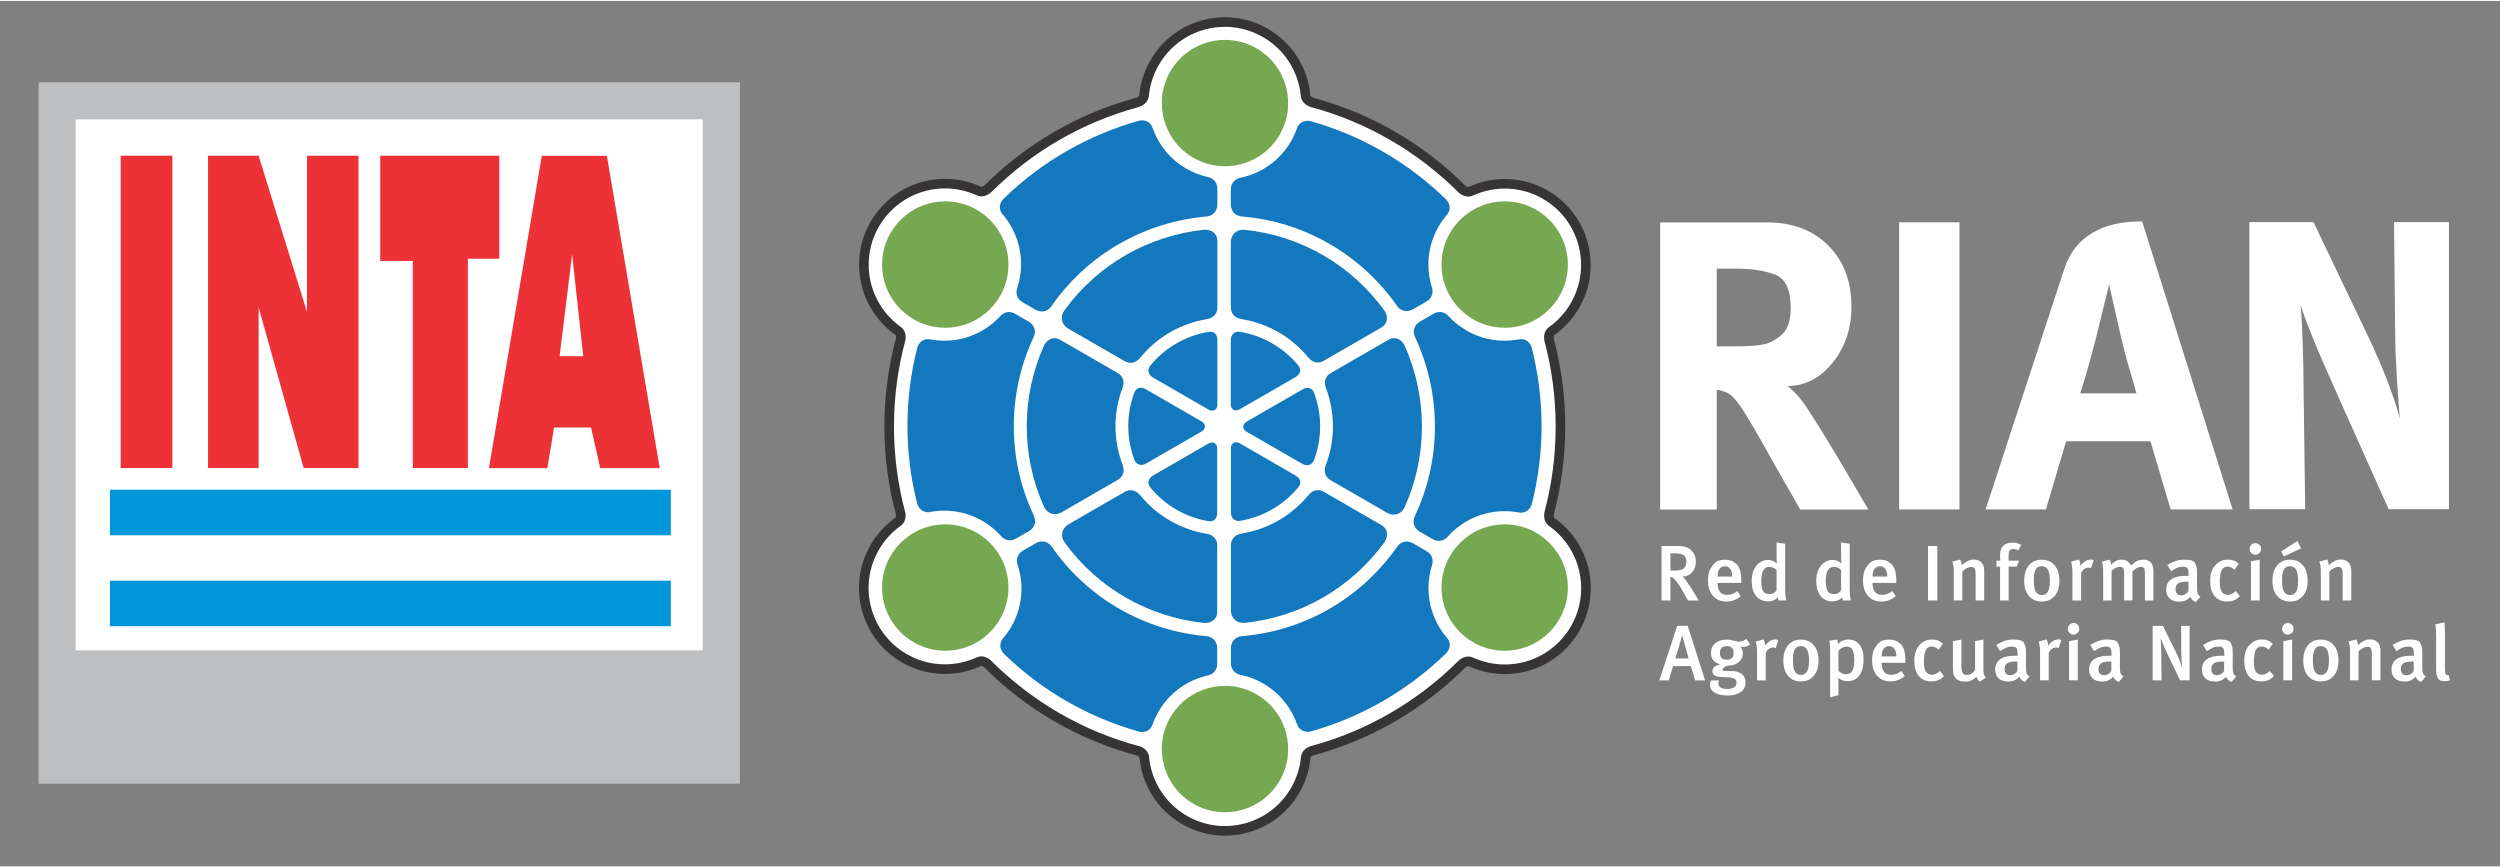 <?xml version="1.0" encoding="UTF-8"?>
<!DOCTYPE svg PUBLIC "-//W3C//DTD SVG 1.1//EN" "http://www.w3.org/Graphics/SVG/1.1/DTD/svg11.dtd">
<!-- Creator: CorelDRAW -->
<svg xmlns="http://www.w3.org/2000/svg" xml:space="preserve" width="614px" height="213px" style="shape-rendering:geometricPrecision; text-rendering:geometricPrecision; image-rendering:optimizeQuality; fill-rule:evenodd; clip-rule:evenodd"
viewBox="0 0 614 212.538"
 xmlns:xlink="http://www.w3.org/1999/xlink">
 <rect x="0" y="0" width="614" height="212.538" fill="#808080" stroke="none"/>
 <defs>
  <style type="text/css">
   <![CDATA[
    .str0 {stroke:#373435;stroke-width:4.715}
    .fil4 {fill:none}
    .fil2 {fill:#0098DA}
    .fil1 {fill:#BDBFC1}
    .fil3 {fill:#ED3237}
    .fil5 {fill:#FEFEFE}
    .fil0 {fill:white}
    .fil6 {fill:#1378BD}
    .fil7 {fill:#76A852}
    .fil8 {fill:#FEFEFE;fill-rule:nonzero}
   ]]>
  </style>
 </defs>
 <g id="Capa_x0020_1">
  <g id="_467776896">
   <g>
    <rect id="_462202000" class="fil0" x="13.824" y="25.811" width="161.539" height="137.639"/>
    <path id="_467775648" class="fil1" d="M9.48 19.992l172.248 0 0 172.248 -172.248 0 0 -172.248zm9.088 9.088l154.016 0 0 130.418 -154.016 0 0 -130.418z"/>
    <rect id="_467775288" class="fil2" x="27.001" y="120.046" width="137.753" height="11.188"/>
    <rect id="_467777088" class="fil2" x="27.001" y="142.385" width="137.753" height="11.188"/>
    <rect id="_467776728" class="fil3" x="29.629" y="38.013" width="12.701" height="76.706"/>
    <polygon id="_467777448" class="fil3" points="51.092,114.727 63.521,114.727 63.521,75.252 74.58,114.727 88.049,114.727 88.049,38.021 75.402,38.021 75.402,76.402 63.521,38.021 51.092,38.021 "/>
    <polygon id="_467777112" class="fil3" points="93.392,63.855 101.386,63.855 101.386,114.719 114.909,114.719 114.909,63.308 122.629,63.308 122.629,38.013 93.392,38.013 "/>
    <path id="_467778888" class="fil3" d="M137.443 87.258l5.803 0 -2.737 -25.022 -3.066 25.022zm-17.356 27.486l12.977 -76.707 15.988 0 12.976 76.707 -14.618 0 -2.246 -9.966 -9.088 0 -1.642 9.966 -14.345 0z"/>
   </g>
   <g>
    <g>
     <path id="_467779968" class="fil4 str0" d="M222.372 125.768c0.197,1.446 -0.259,2.52 -1.314,3.252 -2.068,1.498 -3.86,3.445 -5.218,5.799 -5.174,8.961 -2.103,20.424 6.858,25.597 5.361,3.095 11.616,3.239 16.886,0.938 1.298,-0.673 2.476,-0.397 3.585,0.436 10.059,10.13 22.77,17.619 37.002,21.349 1.217,0.547 2.004,1.42 2.068,2.841 0.641,5.715 3.894,11.06 9.255,14.155 8.961,5.174 20.424,2.102 25.597,-6.858 1.359,-2.353 2.149,-4.88 2.413,-7.419 0.107,-1.306 0.835,-2.249 2.241,-2.797 13.957,-3.712 26.44,-11.044 36.378,-20.933l0.006 -0.004c1.278,-1.171 2.548,-1.389 3.835,-0.782 2.331,1.041 4.914,1.62 7.631,1.62 10.347,0 18.739,-8.392 18.738,-18.739 0,-6.19 -3.003,-11.68 -7.631,-15.093 -1.305,-0.835 -1.628,-2.084 -1.387,-3.569l0.001 -0.007c1.791,-6.704 2.752,-13.75 2.752,-21.019 0,-7.285 -0.965,-14.345 -2.764,-21.064 -0.277,-1.56 0.169,-2.706 1.279,-3.476 2.068,-1.497 3.86,-3.445 5.218,-5.798 5.174,-8.961 2.103,-20.424 -6.858,-25.598 -5.361,-3.095 -11.618,-3.239 -16.886,-0.936 -1.376,0.713 -2.618,0.36 -3.784,-0.593l-0.009 0.007c-9.935,-9.934 -22.435,-17.302 -36.415,-21.04l-0.005 -0.001c-1.409,-0.534 -2.327,-1.458 -2.398,-3.006 -0.641,-5.714 -3.894,-11.06 -9.255,-14.155 -8.96,-5.174 -20.423,-2.102 -25.597,6.859 -1.358,2.352 -2.149,4.879 -2.412,7.418 -0.118,1.418 -0.966,2.409 -2.619,2.929l-0.019 0.012c-13.816,3.73 -26.113,10.972 -35.973,20.766l-0.005 0.004c-1.278,1.171 -2.559,1.412 -3.846,0.804 -2.331,-1.04 -4.914,-1.62 -7.631,-1.619 -10.346,0 -18.738,8.391 -18.738,18.738 0,6.19 3.003,11.68 7.631,15.093 1.234,0.789 1.582,1.949 1.413,3.33 -1.846,6.797 -2.834,13.946 -2.834,21.327 0,7.346 0.982,14.463 2.811,21.233z"/>
     <path id="_4677799681" class="fil5" d="M222.372 125.768c0.197,1.446 -0.259,2.52 -1.314,3.252 -2.068,1.498 -3.86,3.445 -5.218,5.799 -5.174,8.961 -2.103,20.424 6.858,25.597 5.361,3.095 11.616,3.239 16.886,0.938 1.298,-0.673 2.476,-0.397 3.585,0.436 10.059,10.13 22.77,17.619 37.002,21.349 1.217,0.547 2.004,1.42 2.068,2.841 0.641,5.715 3.894,11.06 9.255,14.155 8.961,5.174 20.424,2.102 25.597,-6.858 1.359,-2.353 2.149,-4.88 2.413,-7.419 0.107,-1.306 0.835,-2.249 2.241,-2.797 13.957,-3.712 26.44,-11.044 36.378,-20.933l0.006 -0.004c1.278,-1.171 2.548,-1.389 3.835,-0.782 2.331,1.041 4.914,1.62 7.631,1.62 10.347,0 18.739,-8.392 18.738,-18.739 0,-6.19 -3.003,-11.68 -7.631,-15.093 -1.305,-0.835 -1.628,-2.084 -1.387,-3.569l0.001 -0.007c1.791,-6.704 2.752,-13.75 2.752,-21.019 0,-7.285 -0.965,-14.345 -2.764,-21.064 -0.277,-1.56 0.169,-2.706 1.279,-3.476 2.068,-1.497 3.86,-3.445 5.218,-5.798 5.174,-8.961 2.103,-20.424 -6.858,-25.598 -5.361,-3.095 -11.618,-3.239 -16.886,-0.936 -1.376,0.713 -2.618,0.36 -3.784,-0.593l-0.009 0.007c-9.935,-9.934 -22.435,-17.302 -36.415,-21.04l-0.005 -0.001c-1.409,-0.534 -2.327,-1.458 -2.398,-3.006 -0.641,-5.714 -3.894,-11.06 -9.255,-14.155 -8.96,-5.174 -20.423,-2.102 -25.597,6.859 -1.358,2.352 -2.149,4.879 -2.412,7.418 -0.118,1.418 -0.966,2.409 -2.619,2.929l-0.019 0.012c-13.816,3.73 -26.113,10.972 -35.973,20.766l-0.005 0.004c-1.278,1.171 -2.559,1.412 -3.846,0.804 -2.331,-1.04 -4.914,-1.62 -7.631,-1.619 -10.346,0 -18.738,8.391 -18.738,18.738 0,6.19 3.003,11.68 7.631,15.093 1.234,0.789 1.582,1.949 1.413,3.33 -1.846,6.797 -2.834,13.946 -2.834,21.327 0,7.346 0.982,14.463 2.811,21.233z"/>
    </g>
    <g>
     <g>
      <path id="_467780064" class="fil6" d="M225.255 123.426c-3.239,-12.726 -3.123,-25.88 0.024,-38.257 0.381,-1.24 1.412,-2.397 3.231,-2.03 4.224,0.786 8.739,0.129 12.75,-2.188 1.699,-0.981 3.186,-2.188 4.443,-3.561 0.595,-0.659 1.945,-1.515 3.621,-0.547l3.388 1.955c1.644,1.028 1.671,2.664 1.161,3.724 -6.336,13.549 -6.706,29.646 0.06,43.935 0.79,1.831 -0.205,3.077 -1.072,3.672l-3.292 1.901c-1.422,0.832 -2.791,0.416 -3.692,-0.574 -3.422,-3.845 -8.407,-6.268 -13.958,-6.268 -1.18,0 -2.333,0.11 -3.453,0.32 -0.953,0.234 -2.684,-0.15 -3.211,-2.084z"/>
      <path id="_467781912" class="fil6" d="M256.423 124.258c-5.819,-12.921 -5.506,-27.323 -0.026,-39.604 0.685,-1.436 2.262,-2.421 4.005,-1.415l14.147 8.167c1.32,0.762 1.661,2.227 1.152,3.565 -2.278,6.012 -2.376,12.805 0.059,19.071 0.476,1.628 0.074,2.742 -1.237,3.581l-13.921 8.037c-1.002,0.564 -3.072,0.77 -4.179,-1.403z"/>
      <path id="_467780928" class="fil6" d="M278.606 112.699c-2.037,-5.394 -1.959,-11.215 -0.053,-16.398 0.515,-1.438 1.698,-1.54 2.709,-1.018l13.934 8.045c1.03,0.657 0.884,1.779 0.043,2.337l-13.799 7.967c-0.993,0.568 -2.317,0.429 -2.834,-0.932z"/>
     </g>
     <g>
      <path id="_467769744" class="fil6" d="M246.458 48.591c9.428,-9.193 20.911,-15.689 33.237,-19.163 1.267,-0.29 2.79,0.026 3.382,1.789 1.436,4.063 4.271,7.654 8.294,9.976 1.704,0.984 3.497,1.668 5.321,2.072 0.87,0.187 2.291,0.929 2.291,2.872l0 3.923c-0.068,1.944 -1.475,2.787 -2.652,2.875 -14.944,1.292 -29.108,9.041 -38.127,22.082 -1.194,1.605 -2.774,1.365 -3.725,0.91l-3.303 -1.906c-1.435,-0.817 -1.759,-2.215 -1.353,-3.494 1.624,-4.9 1.228,-10.444 -1.555,-15.265 -0.592,-1.024 -1.266,-1.971 -2.008,-2.837 -0.681,-0.711 -1.216,-2.406 0.2,-3.834z"/>
      <path id="_467769960" class="fil6" d="M261.363 76.077c8.304,-11.533 20.968,-18.483 34.383,-19.881 1.589,-0.125 3.236,0.751 3.236,2.769l0 16.381c0,1.529 -1.102,2.56 -2.517,2.789 -6.364,1.037 -12.313,4.358 -16.533,9.614 -1.175,1.229 -2.344,1.439 -3.731,0.72l-13.96 -8.06c-0.993,-0.587 -2.209,-2.282 -0.877,-4.332z"/>
      <path id="_467769864" class="fil6" d="M282.526 89.545c3.663,-4.473 8.757,-7.324 14.215,-8.267 1.505,-0.275 2.188,0.701 2.241,1.842l0 16.134c-0.053,1.223 -1.102,1.661 -2.007,1.209l-13.837 -7.989c-0.991,-0.577 -1.534,-1.798 -0.612,-2.929z"/>
     </g>
     <g>
      <g>
       <path id="_467770512" class="fil6" d="M376.217 123.536c3.248,-12.762 3.131,-25.954 -0.022,-38.366 -0.383,-1.243 -1.417,-2.404 -3.24,-2.034 -4.237,0.788 -8.764,0.128 -12.787,-2.195 -1.704,-0.984 -3.194,-2.194 -4.455,-3.572 -0.597,-0.66 -1.951,-1.518 -3.632,-0.548l-3.397 1.961c-1.65,1.032 -1.676,2.671 -1.164,3.735 6.354,13.587 6.724,29.729 -0.06,44.059 -0.793,1.836 0.205,3.085 1.075,3.683l3.301 1.906c1.425,0.835 2.798,0.417 3.703,-0.575 3.431,-3.855 8.431,-6.285 13.997,-6.285 1.183,0 2.34,0.11 3.462,0.32 0.956,0.235 2.692,-0.15 3.22,-2.089z"/>
       <path id="_467770584" class="fil6" d="M344.962 124.37c5.835,-12.958 5.521,-27.4 0.025,-39.716 -0.686,-1.439 -2.268,-2.428 -4.016,-1.419l-14.186 8.191c-1.325,0.764 -1.667,2.234 -1.157,3.575 2.285,6.029 2.383,12.841 -0.059,19.124 -0.477,1.633 -0.074,2.75 1.241,3.592l13.961 8.06c1.005,0.567 3.081,0.772 4.191,-1.406z"/>
       <path id="_467771136" class="fil6" d="M322.716 112.778c2.043,-5.409 1.965,-11.247 0.052,-16.445 -0.515,-1.442 -1.701,-1.544 -2.716,-1.02l-13.973 8.067c-1.032,0.658 -0.888,1.784 -0.043,2.343l13.837 7.989c0.995,0.57 2.324,0.43 2.842,-0.934z"/>
      </g>
      <g>
       <path id="_467771448" class="fil6" d="M321.978 179.395c12.677,-3.568 24.043,-10.264 33.214,-19.203 0.886,-0.953 1.373,-2.429 0.143,-3.823 -2.801,-3.274 -4.493,-7.525 -4.493,-12.17 0,-1.967 0.302,-3.863 0.866,-5.644 0.273,-0.848 0.34,-2.449 -1.341,-3.42l-3.397 -1.961c-1.718,-0.913 -3.15,-0.116 -3.816,0.858 -8.59,12.296 -22.385,20.688 -38.187,21.979 -1.986,0.23 -2.569,1.72 -2.651,2.771l0 3.813c-0.011,1.651 1.038,2.632 2.349,2.919 5.055,1.044 9.659,4.159 12.442,8.979 0.592,1.025 1.075,2.082 1.454,3.159 0.275,0.946 1.476,2.256 3.42,1.744z"/>
       <path id="_467771496" class="fil6" d="M305.628 152.744c14.14,-1.425 26.489,-8.917 34.408,-19.836 0.903,-1.314 0.968,-3.179 -0.779,-4.187l-14.186 -8.191c-1.325,-0.764 -2.769,-0.326 -3.675,0.786 -4.08,4.993 -9.93,8.484 -16.592,9.511 -1.652,0.403 -2.418,1.311 -2.489,2.87l0 16.12c0.012,1.155 0.871,3.055 3.313,2.926z"/>
       <path id="_467772168" class="fil6" d="M304.545 127.684c5.705,-0.936 10.721,-3.923 14.267,-8.178 0.991,-1.167 0.486,-2.246 -0.475,-2.862l-13.973 -8.067c-1.086,-0.566 -1.988,0.124 -2.05,1.135l0 15.978c0.004,1.147 0.79,2.227 2.23,1.994z"/>
      </g>
      <g>
       <path id="_467772672" class="fil6" d="M246.568 160.34c9.401,9.169 20.852,15.645 33.143,19.11 1.265,0.289 2.782,-0.026 3.373,-1.784 1.431,-4.051 4.258,-7.631 8.27,-9.948 1.698,-0.98 3.487,-1.664 5.305,-2.066 0.868,-0.187 2.285,-0.927 2.285,-2.863l0 -3.912c-0.068,-1.938 -1.471,-2.778 -2.645,-2.867 -14.902,-1.287 -29.027,-9.016 -38.02,-22.019 -1.19,-1.601 -2.767,-1.361 -3.716,-0.908l-3.292 1.9c-1.431,0.815 -1.755,2.209 -1.35,3.484 1.619,4.886 1.224,10.414 -1.552,15.223 -0.589,1.02 -1.261,1.965 -2.001,2.829 -0.68,0.708 -1.214,2.399 0.198,3.822z"/>
       <path id="_467772576" class="fil6" d="M261.431 132.932c8.281,11.501 20.909,18.431 34.286,19.825 1.586,0.125 3.228,-0.75 3.228,-2.762l0 -16.335c0,-1.524 -1.098,-2.553 -2.511,-2.781 -6.347,-1.033 -12.278,-4.345 -16.486,-9.587 -1.171,-1.226 -2.338,-1.435 -3.721,-0.718l-13.921 8.037c-0.991,0.586 -2.203,2.275 -0.875,4.319z"/>
       <path id="_467772408" class="fil6" d="M282.533 119.502c3.653,4.46 8.733,7.303 14.176,8.244 1.502,0.274 2.181,-0.7 2.235,-1.837l0 -16.089c-0.054,-1.22 -1.098,-1.655 -2.003,-1.204l-13.799 7.965c-0.988,0.576 -1.529,1.794 -0.61,2.921z"/>
      </g>
     </g>
     <g>
      <path id="_467773248" class="fil6" d="M321.954 29.549c12.676,3.568 24.042,10.266 33.214,19.204 0.884,0.952 1.373,2.428 0.142,3.823 -2.801,3.273 -4.493,7.525 -4.493,12.17 0,1.967 0.303,3.863 0.866,5.644 0.274,0.847 0.341,2.448 -1.341,3.42l-3.397 1.961c-1.718,0.912 -3.15,0.116 -3.815,-0.86 -8.591,-12.296 -22.385,-20.688 -38.187,-21.978 -1.987,-0.231 -2.569,-1.72 -2.652,-2.771l0 -3.813c-0.011,-1.652 1.039,-2.632 2.35,-2.919 5.055,-1.045 9.659,-4.16 12.442,-8.98 0.592,-1.024 1.075,-2.082 1.454,-3.159 0.275,-0.946 1.476,-2.255 3.42,-1.744z"/>
      <path id="_467773320" class="fil6" d="M305.603 56.2c14.14,1.425 26.491,8.918 34.409,19.836 0.903,1.314 0.968,3.179 -0.779,4.188l-14.187 8.19c-1.324,0.765 -2.768,0.327 -3.675,-0.785 -4.08,-4.995 -9.929,-8.485 -16.592,-9.511 -1.652,-0.404 -2.418,-1.311 -2.489,-2.87l0 -16.121c0.012,-1.154 0.873,-3.055 3.313,-2.926z"/>
      <path id="_467773680" class="fil6" d="M304.52 81.262c5.705,0.936 10.721,3.921 14.267,8.177 0.991,1.168 0.486,2.246 -0.475,2.862l-13.972 8.067c-1.086,0.566 -1.99,-0.123 -2.051,-1.135l0 -15.977c0.005,-1.148 0.79,-2.227 2.23,-1.994z"/>
     </g>
    </g>
    <g>
     <path id="_467774352" class="fil7" d="M247.673 64.746c0,-8.568 -6.949,-15.515 -15.515,-15.515 -8.568,0 -15.517,6.948 -15.517,15.515 0,8.568 6.949,15.515 15.517,15.515 8.566,0 15.515,-6.948 15.515,-15.515z"/>
     <path id="_467774256" class="fil7" d="M354.037 64.746c0,-8.568 6.949,-15.515 15.517,-15.515 8.568,0 15.515,6.948 15.515,15.515 0,8.568 -6.948,15.515 -15.515,15.515 -8.568,0 -15.517,-6.948 -15.517,-15.515z"/>
     <path id="_467774424" class="fil7" d="M216.642 144.072c0,-8.568 6.949,-15.515 15.517,-15.515 8.566,0 15.515,6.948 15.515,15.515 0,8.568 -6.949,15.515 -15.515,15.515 -8.568,0 -15.517,-6.948 -15.517,-15.515z"/>
     <path id="_467774472" class="fil7" d="M293.098 38.52c-7.42,-4.284 -9.962,-13.775 -5.679,-21.195 4.284,-7.42 13.776,-9.962 21.195,-5.678 7.42,4.283 9.963,13.774 5.679,21.195 -4.284,7.419 -13.775,9.962 -21.195,5.678z"/>
     <path id="_467774832" class="fil7" d="M293.098 197.171c-7.42,-4.284 -9.962,-13.775 -5.679,-21.195 4.284,-7.42 13.776,-9.962 21.195,-5.678 7.42,4.284 9.963,13.775 5.679,21.195 -4.284,7.42 -13.775,9.962 -21.195,5.678z"/>
     <path id="_467774976" class="fil7" d="M385.069 144.072c0,-8.568 -6.948,-15.515 -15.515,-15.515 -8.568,0 -15.517,6.948 -15.517,15.515 0,8.568 6.949,15.515 15.517,15.515 8.568,0 15.515,-6.948 15.515,-15.515z"/>
    </g>
    <path id="_467775456" class="fil8" d="M416.326 166.869l-1.08 -3.52 -4.333 0 -1.073 3.523 -2.311 -0.004 4.39 -13.405 2.573 0 4.276 13.405 -2.441 0zm-3.169 -11.084c-0.181,0.658 -0.462,1.634 -0.842,2.931 -0.38,1.296 -0.667,2.221 -0.861,2.776l3.29 0c-0.039,-0.091 -0.307,-1.023 -0.803,-2.795 -0.497,-1.774 -0.758,-2.744 -0.784,-2.912zm15.003 2.863c-0.272,0 -0.452,-0.011 -0.542,-0.03 -0.091,-0.019 -0.162,-0.048 -0.214,-0.087 0.143,0.181 0.285,0.406 0.426,0.677 0.142,0.272 0.213,0.62 0.213,1.045 0,0.864 -0.338,1.58 -1.015,2.148 -0.677,0.567 -1.576,0.851 -2.698,0.851 -0.348,0.129 -0.655,0.28 -0.919,0.453 -0.264,0.175 -0.397,0.333 -0.397,0.475 0,0.181 0.132,0.293 0.397,0.339 0.263,0.045 0.945,0.067 2.04,0.067 0.877,0 1.638,0.233 2.282,0.697 0.645,0.464 0.967,1.161 0.967,2.089 0,1.019 -0.393,1.809 -1.18,2.37 -0.786,0.561 -1.844,0.842 -3.173,0.842 -1.328,0 -2.389,-0.223 -3.182,-0.668 -0.792,-0.444 -1.19,-1.112 -1.19,-2.001 0,-0.194 0.024,-0.38 0.072,-0.561 0.045,-0.181 0.099,-0.342 0.161,-0.484l2.012 0c-0.048,0.104 -0.093,0.213 -0.132,0.329 -0.043,0.116 -0.061,0.239 -0.061,0.367 0,0.451 0.188,0.799 0.561,1.045 0.374,0.244 0.903,0.367 1.587,0.367 0.734,0 1.305,-0.138 1.712,-0.416 0.405,-0.277 0.609,-0.648 0.609,-1.112 0,-0.503 -0.216,-0.855 -0.648,-1.054 -0.432,-0.2 -1.119,-0.3 -2.06,-0.3 -1.263,0 -2.115,-0.116 -2.554,-0.348 -0.438,-0.233 -0.657,-0.613 -0.657,-1.142 0,-0.451 0.151,-0.796 0.453,-1.034 0.303,-0.239 0.771,-0.455 1.403,-0.648 -1.483,-0.425 -2.225,-1.347 -2.225,-2.767 0,-0.993 0.355,-1.792 1.064,-2.398 0.71,-0.606 1.658,-0.909 2.843,-0.909 0.504,0 1.071,0.084 1.703,0.252 0.632,0.168 1.058,0.252 1.278,0.252 0.632,0 1.224,-0.226 1.779,-0.677l0.986 1.334c-0.503,0.425 -1.07,0.639 -1.701,0.639zm-5.746 1.508c0,1.097 0.561,1.645 1.683,1.645 1.122,0 1.684,-0.555 1.684,-1.664 0,-1.122 -0.562,-1.683 -1.684,-1.683 -1.122,0 -1.683,0.567 -1.683,1.701zm13.688 -1.219c-0.246,-0.09 -0.445,-0.135 -0.601,-0.135 -0.438,0 -0.828,0.138 -1.17,0.416 -0.341,0.277 -0.564,0.622 -0.667,1.034l0 6.616 -2.128 0 0 -6.905c0,-0.581 -0.032,-1.087 -0.097,-1.52 -0.064,-0.431 -0.149,-0.802 -0.252,-1.112l1.954 -0.522c0.244,0.471 0.367,0.993 0.367,1.567 0.762,-1.045 1.593,-1.567 2.496,-1.567 0.283,0 0.535,0.052 0.753,0.155l-0.657 1.973zm10.534 3.076c0,1.574 -0.387,2.818 -1.161,3.734 -0.775,0.916 -1.831,1.373 -3.173,1.373 -1.328,0 -2.379,-0.457 -3.154,-1.373 -0.773,-0.915 -1.16,-2.167 -1.16,-3.752 0,-1.574 0.386,-2.824 1.16,-3.754 0.775,-0.928 1.812,-1.392 3.115,-1.392 1.38,0 2.454,0.468 3.221,1.403 0.767,0.935 1.151,2.189 1.151,3.762zm-6.288 -0.155c0,1.38 0.162,2.338 0.484,2.873 0.322,0.535 0.825,0.803 1.509,0.803 0.645,0 1.131,-0.277 1.459,-0.832 0.329,-0.554 0.494,-1.438 0.494,-2.65 0,-1.302 -0.17,-2.228 -0.512,-2.776 -0.341,-0.548 -0.842,-0.822 -1.498,-0.822 -0.684,0 -1.177,0.267 -1.481,0.802 -0.302,0.536 -0.455,1.403 -0.455,2.602zm13.455 5.204c-0.864,0 -1.638,-0.264 -2.321,-0.793l0.039 0.967 0 3.27 -2.051 0.522 0 -11.445c0,-0.619 -0.009,-1.07 -0.028,-1.347 -0.02,-0.277 -0.074,-0.645 -0.165,-1.097l1.954 -0.308c0.052,0.166 0.09,0.325 0.117,0.473 0.025,0.149 0.038,0.377 0.038,0.686 0.322,-0.386 0.703,-0.677 1.142,-0.87 0.438,-0.194 0.928,-0.289 1.47,-0.289 1.07,0 1.953,0.409 2.651,1.23 0.695,0.823 1.044,2.051 1.044,3.683 0,1.657 -0.339,2.957 -1.015,3.901 -0.678,0.945 -1.634,1.418 -2.873,1.418zm-2.282 -7.46l0 4.9c0.257,0.261 0.548,0.471 0.87,0.635 0.322,0.161 0.639,0.242 0.948,0.242 0.71,0 1.232,-0.274 1.567,-0.825 0.335,-0.551 0.503,-1.412 0.503,-2.58 0,-1.141 -0.136,-1.992 -0.406,-2.549 -0.272,-0.559 -0.742,-0.836 -1.412,-0.836 -0.786,0 -1.477,0.339 -2.07,1.013zm10.612 2.953l0 0.155c0,0.799 0.183,1.463 0.551,1.992 0.367,0.529 0.989,0.793 1.867,0.793 0.876,0 1.688,-0.322 2.437,-0.967l0.831 1.295c-1.019,0.864 -2.193,1.296 -3.521,1.296 -1.379,0 -2.476,-0.461 -3.288,-1.383 -0.812,-0.922 -1.219,-2.17 -1.219,-3.743 0,-0.851 0.097,-1.583 0.29,-2.196 0.194,-0.612 0.587,-1.258 1.18,-1.934 0.594,-0.678 1.509,-1.015 2.748,-1.015 0.516,0 0.989,0.074 1.422,0.222 0.432,0.149 0.861,0.413 1.286,0.793 0.426,0.38 0.742,0.906 0.948,1.576 0.207,0.671 0.309,1.561 0.309,2.67l0 0.445 -5.841 0zm1.856 -4.101c-0.593,0 -1.051,0.218 -1.373,0.658 -0.322,0.438 -0.483,1.064 -0.483,1.876l3.617 0c0,-0.775 -0.161,-1.39 -0.483,-1.848 -0.322,-0.458 -0.749,-0.686 -1.278,-0.686zm10.321 8.666c-1.328,0 -2.353,-0.445 -3.076,-1.334 -0.721,-0.89 -1.083,-2.122 -1.083,-3.695 0,-1.677 0.423,-2.973 1.267,-3.888 0.845,-0.916 1.861,-1.373 3.046,-1.373 0.581,0 1.067,0.073 1.461,0.222 0.394,0.149 0.81,0.429 1.248,0.842l-1.064 1.411c-0.555,-0.502 -1.103,-0.753 -1.645,-0.753 -0.708,0 -1.211,0.302 -1.508,0.908 -0.298,0.607 -0.445,1.542 -0.445,2.806 0,1.302 0.194,2.167 0.58,2.592 0.387,0.426 0.844,0.639 1.373,0.639 0.671,0 1.328,-0.322 1.973,-0.967l1.006 1.295c-0.464,0.465 -0.934,0.797 -1.411,0.997 -0.478,0.201 -1.052,0.3 -1.723,0.3zm11.947 0.058c-0.22,-0.168 -0.394,-0.339 -0.523,-0.512 -0.129,-0.174 -0.239,-0.41 -0.328,-0.706 -0.71,0.812 -1.638,1.219 -2.787,1.219 -0.554,0 -1.031,-0.08 -1.431,-0.242 -0.399,-0.161 -0.712,-0.377 -0.938,-0.651 -0.226,-0.27 -0.384,-0.593 -0.475,-0.967 -0.09,-0.374 -0.135,-0.855 -0.135,-1.435l0 -6.649 2.089 -0.386 0 6.571c0,0.712 0.091,1.241 0.27,1.592 0.181,0.348 0.568,0.523 1.161,0.523 0.361,0 0.729,-0.123 1.103,-0.367 0.374,-0.246 0.645,-0.553 0.812,-0.913l0 -7.02 2.051 -0.386 0 7.386c0,0.62 0.064,1.062 0.194,1.328 0.129,0.264 0.263,0.475 0.406,0.629l-1.47 0.986zm11.037 0.097c-0.658,-0.257 -1.103,-0.695 -1.335,-1.315 -0.386,0.426 -0.796,0.732 -1.228,0.919 -0.432,0.188 -0.919,0.281 -1.461,0.281 -1.07,0 -1.88,-0.268 -2.428,-0.803 -0.548,-0.535 -0.822,-1.248 -0.822,-2.137 0,-1.122 0.409,-1.971 1.228,-2.545 0.819,-0.574 2.021,-0.861 3.608,-0.861l0.658 0 0 -0.522c0,-0.619 -0.087,-1.06 -0.262,-1.325 -0.174,-0.264 -0.538,-0.397 -1.092,-0.397 -0.594,0 -1.135,0.123 -1.625,0.367 -0.49,0.246 -0.922,0.497 -1.296,0.755l-0.948 -1.528c0.723,-0.451 1.416,-0.786 2.079,-1.006 0.665,-0.22 1.358,-0.328 2.079,-0.328 1.548,0 2.444,0.302 2.69,0.909 0.244,0.606 0.38,1.034 0.406,1.286 0.025,0.252 0.038,0.551 0.038,0.9l0 0.928 0 2.806c0,0.697 0.048,1.183 0.145,1.461 0.097,0.276 0.332,0.544 0.706,0.802l-1.141 1.354zm-2.206 -5.029c-1.032,0 -1.751,0.148 -2.157,0.444 -0.406,0.298 -0.609,0.767 -0.609,1.413 0,0.477 0.119,0.847 0.361,1.112 0.242,0.263 0.581,0.396 1.01,0.396 0.341,0 0.667,-0.09 0.98,-0.27 0.313,-0.181 0.58,-0.432 0.803,-0.755l0 -2.321 -0.387 -0.019zm10.515 -3.309c-0.246,-0.09 -0.445,-0.135 -0.6,-0.135 -0.438,0 -0.829,0.138 -1.17,0.416 -0.342,0.277 -0.564,0.622 -0.667,1.034l0 6.616 -2.129 0 0 -6.905c0,-0.581 -0.032,-1.087 -0.096,-1.52 -0.065,-0.431 -0.149,-0.802 -0.252,-1.112l1.953 -0.522c0.246,0.471 0.368,0.993 0.368,1.567 0.76,-1.045 1.592,-1.567 2.495,-1.567 0.283,0 0.535,0.052 0.755,0.155l-0.658 1.973zm2.254 -4.72c0,-0.387 0.136,-0.723 0.406,-1.006 0.272,-0.283 0.607,-0.426 1.006,-0.426 0.387,0 0.716,0.136 0.987,0.407 0.27,0.27 0.406,0.612 0.406,1.025 0,0.387 -0.138,0.719 -0.416,0.997 -0.277,0.276 -0.616,0.416 -1.017,0.416 -0.386,0 -0.712,-0.139 -0.976,-0.416 -0.264,-0.277 -0.397,-0.609 -0.397,-0.997zm0.309 12.651l0 -9.634 2.148 -0.386 0 10.02 -2.148 0zm12.198 0.406c-0.659,-0.257 -1.103,-0.695 -1.335,-1.315 -0.387,0.426 -0.796,0.732 -1.228,0.919 -0.432,0.188 -0.919,0.281 -1.461,0.281 -1.071,0 -1.88,-0.268 -2.428,-0.803 -0.548,-0.535 -0.823,-1.248 -0.823,-2.137 0,-1.122 0.41,-1.971 1.229,-2.545 0.818,-0.574 2.021,-0.861 3.607,-0.861l0.658 0 0 -0.522c0,-0.619 -0.087,-1.06 -0.261,-1.325 -0.174,-0.264 -0.538,-0.397 -1.093,-0.397 -0.593,0 -1.135,0.123 -1.625,0.367 -0.49,0.246 -0.922,0.497 -1.295,0.755l-0.948 -1.528c0.723,-0.451 1.415,-0.786 2.079,-1.006 0.665,-0.22 1.358,-0.328 2.079,-0.328 1.548,0 2.444,0.302 2.69,0.909 0.244,0.606 0.38,1.034 0.405,1.286 0.026,0.252 0.039,0.551 0.039,0.9l0 0.928 0 2.806c0,0.697 0.048,1.183 0.145,1.461 0.097,0.276 0.332,0.544 0.706,0.802l-1.141 1.354zm-2.206 -5.029c-1.032,0 -1.751,0.148 -2.157,0.444 -0.406,0.298 -0.609,0.767 -0.609,1.413 0,0.477 0.119,0.847 0.361,1.112 0.242,0.263 0.58,0.396 1.008,0.396 0.342,0 0.668,-0.09 0.981,-0.27 0.312,-0.181 0.58,-0.432 0.802,-0.755l0 -2.321 -0.386 -0.019zm17.262 4.626l-2.994 -6.29c-0.361,-0.736 -0.703,-1.481 -1.025,-2.235 -0.324,-0.753 -0.549,-1.331 -0.678,-1.731l-0.058 0.059c0.039,0.412 0.071,1.005 0.097,1.779 0.026,0.773 0.039,1.418 0.039,1.934l0.077 6.48 -2.186 0 0 -13.386 2.515 0 3.249 6.539c0.272,0.541 0.542,1.161 0.812,1.856 0.27,0.697 0.458,1.226 0.561,1.587l0.059 -0.058c-0.039,-0.4 -0.081,-1.004 -0.126,-1.809 -0.045,-0.806 -0.067,-1.474 -0.067,-2.003l0 -6.113 2.07 0 0 13.386 -2.345 0.004zm12.646 0.403c-0.658,-0.257 -1.103,-0.695 -1.334,-1.315 -0.387,0.426 -0.797,0.732 -1.229,0.919 -0.432,0.188 -0.919,0.281 -1.459,0.281 -1.071,0 -1.88,-0.268 -2.429,-0.803 -0.548,-0.535 -0.822,-1.248 -0.822,-2.137 0,-1.122 0.41,-1.971 1.229,-2.545 0.818,-0.574 2.021,-0.861 3.607,-0.861l0.658 0 0 -0.522c0,-0.619 -0.087,-1.06 -0.261,-1.325 -0.175,-0.264 -0.538,-0.397 -1.093,-0.397 -0.593,0 -1.135,0.123 -1.625,0.367 -0.49,0.246 -0.922,0.497 -1.296,0.755l-0.948 -1.528c0.723,-0.451 1.416,-0.786 2.081,-1.006 0.664,-0.22 1.357,-0.328 2.079,-0.328 1.547,0 2.444,0.302 2.689,0.909 0.246,0.606 0.38,1.034 0.406,1.286 0.026,0.252 0.039,0.551 0.039,0.9l0 0.928 0 2.806c0,0.697 0.048,1.183 0.145,1.461 0.097,0.276 0.332,0.544 0.706,0.802l-1.142 1.354zm-2.206 -5.029c-1.031,0 -1.75,0.148 -2.156,0.444 -0.406,0.298 -0.609,0.767 -0.609,1.413 0,0.477 0.119,0.847 0.361,1.112 0.241,0.263 0.58,0.396 1.008,0.396 0.342,0 0.667,-0.09 0.98,-0.27 0.313,-0.181 0.581,-0.432 0.803,-0.755l0 -2.321 -0.387 -0.019zm9.49 4.874c-1.328,0 -2.353,-0.445 -3.076,-1.334 -0.721,-0.89 -1.083,-2.122 -1.083,-3.695 0,-1.677 0.422,-2.973 1.267,-3.888 0.844,-0.916 1.86,-1.373 3.046,-1.373 0.581,0 1.067,0.073 1.461,0.222 0.393,0.149 0.809,0.429 1.248,0.842l-1.064 1.411c-0.555,-0.502 -1.103,-0.753 -1.645,-0.753 -0.71,0 -1.213,0.302 -1.509,0.908 -0.296,0.607 -0.445,1.542 -0.445,2.806 0,1.302 0.194,2.167 0.581,2.592 0.386,0.426 0.844,0.639 1.373,0.639 0.671,0 1.328,-0.322 1.973,-0.967l1.006 1.295c-0.464,0.465 -0.935,0.797 -1.412,0.997 -0.477,0.201 -1.051,0.3 -1.722,0.3zm5.138 -12.902c0,-0.387 0.135,-0.723 0.405,-1.006 0.272,-0.283 0.607,-0.426 1.006,-0.426 0.387,0 0.717,0.136 0.987,0.407 0.27,0.27 0.406,0.612 0.406,1.025 0,0.387 -0.138,0.719 -0.416,0.997 -0.277,0.276 -0.616,0.416 -1.017,0.416 -0.386,0 -0.712,-0.139 -0.976,-0.416 -0.264,-0.277 -0.396,-0.609 -0.396,-0.997zm0.308 12.651l0 -9.634 2.148 -0.386 0 10.02 -2.148 0zm13.533 -4.855c0,1.574 -0.387,2.818 -1.161,3.734 -0.773,0.916 -1.831,1.373 -3.173,1.373 -1.328,0 -2.379,-0.457 -3.153,-1.373 -0.773,-0.915 -1.161,-2.167 -1.161,-3.752 0,-1.574 0.387,-2.824 1.161,-3.754 0.773,-0.928 1.811,-1.392 3.114,-1.392 1.38,0 2.454,0.468 3.221,1.403 0.767,0.935 1.151,2.189 1.151,3.762zm-6.286 -0.155c0,1.38 0.161,2.338 0.483,2.873 0.322,0.535 0.825,0.803 1.509,0.803 0.645,0 1.131,-0.277 1.461,-0.832 0.328,-0.554 0.494,-1.438 0.494,-2.65 0,-1.302 -0.171,-2.228 -0.512,-2.776 -0.342,-0.548 -0.842,-0.822 -1.5,-0.822 -0.684,0 -1.177,0.267 -1.48,0.802 -0.303,0.536 -0.455,1.403 -0.455,2.602zm14.48 5.01l0 -6.532c0,-0.66 -0.081,-1.109 -0.242,-1.351 -0.162,-0.239 -0.455,-0.358 -0.88,-0.358 -0.311,0 -0.665,0.103 -1.064,0.309 -0.4,0.21 -0.762,0.475 -1.084,0.797l0 7.134 -2.089 0 0 -7.225c0,-0.919 -0.123,-1.696 -0.368,-2.331l1.935 -0.503c0.231,0.451 0.348,0.916 0.348,1.393 0.541,-0.464 1.051,-0.812 1.528,-1.045 0.477,-0.233 0.967,-0.348 1.47,-0.348 0.773,0 1.392,0.233 1.857,0.7 0.464,0.464 0.695,1.138 0.695,2.018l0 7.341 -2.108 0zm12.101 0.406c-0.658,-0.257 -1.103,-0.695 -1.335,-1.315 -0.386,0.426 -0.796,0.732 -1.228,0.919 -0.432,0.188 -0.919,0.281 -1.461,0.281 -1.07,0 -1.88,-0.268 -2.428,-0.803 -0.548,-0.535 -0.822,-1.248 -0.822,-2.137 0,-1.122 0.41,-1.971 1.228,-2.545 0.819,-0.574 2.021,-0.861 3.608,-0.861l0.658 0 0 -0.522c0,-0.619 -0.087,-1.06 -0.262,-1.325 -0.174,-0.264 -0.538,-0.397 -1.092,-0.397 -0.593,0 -1.135,0.123 -1.625,0.367 -0.49,0.246 -0.922,0.497 -1.296,0.755l-0.948 -1.528c0.723,-0.451 1.416,-0.786 2.081,-1.006 0.664,-0.22 1.357,-0.328 2.079,-0.328 1.547,0 2.443,0.302 2.689,0.909 0.244,0.606 0.38,1.034 0.406,1.286 0.026,0.252 0.039,0.551 0.039,0.9l0 0.928 0 2.806c0,0.697 0.048,1.183 0.145,1.461 0.097,0.276 0.332,0.544 0.705,0.802l-1.141 1.354zm-2.206 -5.029c-1.031,0 -1.75,0.148 -2.157,0.444 -0.405,0.298 -0.608,0.767 -0.608,1.413 0,0.477 0.118,0.847 0.36,1.112 0.242,0.263 0.581,0.396 1.01,0.396 0.341,0 0.667,-0.09 0.98,-0.27 0.313,-0.181 0.58,-0.432 0.803,-0.755l0 -2.321 -0.387 -0.019zm8.039 4.835c-0.928,0 -1.518,-0.276 -1.77,-0.831 -0.252,-0.555 -0.378,-1.2 -0.378,-1.934l0 -8.337c0,-1.135 -0.064,-2.09 -0.192,-2.863l2.186 -0.484c0.065,0.246 0.11,0.596 0.136,1.054 0.026,0.458 0.038,1.004 0.038,1.635l0 8.298c0,0.658 0.013,1.08 0.039,1.267 0.026,0.187 0.084,0.352 0.175,0.494 0.09,0.142 0.244,0.213 0.464,0.213 0.077,0 0.155,-0.019 0.231,-0.058l0.348 1.315c-0.386,0.155 -0.812,0.231 -1.276,0.231z"/>
    <path id="_467776200" class="fil8" d="M414.566 147.251l-1.158 -2.07c-0.464,-0.825 -0.876,-1.498 -1.237,-2.021 -0.361,-0.522 -0.658,-0.9 -0.89,-1.131 -0.231,-0.233 -0.412,-0.384 -0.542,-0.455 -0.129,-0.071 -0.289,-0.106 -0.483,-0.106l0 5.783 -2.186 0 0 -13.386 4.082 0c1.431,0 2.514,0.361 3.249,1.084 0.734,0.721 1.103,1.638 1.103,2.746 0,1.006 -0.303,1.87 -0.909,2.592 -0.607,0.723 -1.412,1.084 -2.418,1.084 0.218,0.116 0.52,0.432 0.9,0.947 0.38,0.516 0.77,1.09 1.17,1.722l1.973 3.212 -2.653 0zm-4.311 -11.587l0 4.235 1.142 0c1.083,0 1.818,-0.192 2.204,-0.58 0.387,-0.387 0.581,-0.922 0.581,-1.606 0,-0.695 -0.21,-1.211 -0.629,-1.547 -0.419,-0.335 -1.112,-0.503 -2.079,-0.503l-1.219 0zm11.574 7.274l0 0.155c0,0.799 0.184,1.463 0.551,1.992 0.367,0.529 0.989,0.793 1.867,0.793 0.877,0 1.69,-0.322 2.437,-0.967l0.831 1.295c-1.018,0.864 -2.192,1.296 -3.52,1.296 -1.38,0 -2.476,-0.462 -3.288,-1.383 -0.812,-0.922 -1.219,-2.17 -1.219,-3.743 0,-0.851 0.097,-1.583 0.289,-2.196 0.194,-0.613 0.587,-1.258 1.181,-1.934 0.593,-0.678 1.509,-1.015 2.746,-1.015 0.516,0 0.991,0.074 1.422,0.222 0.432,0.149 0.861,0.413 1.287,0.793 0.425,0.38 0.742,0.906 0.948,1.576 0.205,0.671 0.309,1.561 0.309,2.67l0 0.445 -5.842 0zm1.857 -4.102c-0.593,0 -1.051,0.22 -1.373,0.659 -0.322,0.438 -0.484,1.064 -0.484,1.876l3.618 0c0,-0.775 -0.162,-1.39 -0.484,-1.848 -0.322,-0.458 -0.747,-0.687 -1.276,-0.687zm13.102 8.415c-0.065,-0.142 -0.123,-0.393 -0.174,-0.755 -0.645,0.645 -1.445,0.967 -2.399,0.967 -1.25,0 -2.23,-0.448 -2.94,-1.344 -0.71,-0.896 -1.064,-2.118 -1.064,-3.666 0,-1.522 0.38,-2.763 1.141,-3.724 0.762,-0.96 1.736,-1.441 2.921,-1.441 0.827,0 1.528,0.296 2.109,0.89 0,-0.104 -0.009,-0.352 -0.028,-0.745 -0.02,-0.393 -0.03,-0.68 -0.03,-0.861l0 -3.579 2.109 0.328 0 10.524c0,0.941 0.025,1.677 0.077,2.204 0.052,0.529 0.129,0.929 0.233,1.2l-1.954 0zm-0.464 -7.467c-0.49,-0.529 -1.083,-0.792 -1.779,-0.792 -1.315,0 -1.973,1.147 -1.973,3.443 0,1.148 0.144,1.977 0.435,2.486 0.29,0.509 0.822,0.764 1.596,0.764 0.386,0 0.729,-0.087 1.025,-0.261 0.296,-0.175 0.529,-0.397 0.697,-0.667l0 -4.972zm16.314 7.467c-0.065,-0.142 -0.123,-0.393 -0.175,-0.755 -0.645,0.645 -1.444,0.967 -2.398,0.967 -1.252,0 -2.232,-0.448 -2.941,-1.344 -0.708,-0.896 -1.064,-2.118 -1.064,-3.666 0,-1.522 0.38,-2.763 1.142,-3.724 0.762,-0.96 1.735,-1.441 2.921,-1.441 0.825,0 1.528,0.296 2.108,0.89 0,-0.104 -0.009,-0.352 -0.028,-0.745 -0.02,-0.393 -0.03,-0.68 -0.03,-0.861l0 -3.579 2.109 0.328 0 10.524c0,0.941 0.026,1.677 0.078,2.204 0.051,0.529 0.129,0.929 0.231,1.2l-1.953 0zm-0.465 -7.467c-0.49,-0.529 -1.083,-0.792 -1.779,-0.792 -1.315,0 -1.973,1.147 -1.973,3.443 0,1.148 0.145,1.977 0.436,2.486 0.289,0.509 0.822,0.764 1.595,0.764 0.387,0 0.729,-0.087 1.026,-0.261 0.296,-0.175 0.528,-0.397 0.695,-0.667l0 -4.972zm7.725 3.154l0 0.155c0,0.799 0.184,1.463 0.551,1.992 0.367,0.529 0.989,0.793 1.867,0.793 0.877,0 1.69,-0.322 2.437,-0.967l0.832 1.295c-1.019,0.864 -2.193,1.296 -3.521,1.296 -1.38,0 -2.476,-0.462 -3.288,-1.383 -0.812,-0.922 -1.219,-2.17 -1.219,-3.743 0,-0.851 0.097,-1.583 0.289,-2.196 0.194,-0.613 0.587,-1.258 1.181,-1.934 0.593,-0.678 1.509,-1.015 2.746,-1.015 0.516,0 0.991,0.074 1.422,0.222 0.432,0.149 0.862,0.413 1.287,0.793 0.425,0.38 0.742,0.906 0.948,1.576 0.205,0.671 0.309,1.561 0.309,2.67l0 0.445 -5.842 0zm1.857 -4.102c-0.593,0 -1.051,0.22 -1.373,0.659 -0.322,0.438 -0.484,1.064 -0.484,1.876l3.618 0c0,-0.775 -0.162,-1.39 -0.484,-1.848 -0.322,-0.458 -0.747,-0.687 -1.276,-0.687zm11.768 8.415l0 -13.386 2.282 0 0 13.386 -2.282 0zm11.69 0l0 -6.532c0,-0.66 -0.08,-1.109 -0.242,-1.351 -0.161,-0.239 -0.455,-0.358 -0.88,-0.358 -0.309,0 -0.664,0.103 -1.064,0.309 -0.4,0.21 -0.76,0.473 -1.083,0.797l0 7.134 -2.09 0 0 -7.225c0,-0.919 -0.123,-1.696 -0.367,-2.331l1.934 -0.503c0.233,0.451 0.348,0.915 0.348,1.392 0.542,-0.464 1.051,-0.812 1.528,-1.044 0.477,-0.233 0.967,-0.348 1.47,-0.348 0.775,0 1.393,0.233 1.857,0.7 0.464,0.464 0.697,1.137 0.697,2.018l0 7.341 -2.109 0zm10.491 -12.302c-0.49,-0.233 -0.883,-0.348 -1.181,-0.348 -0.799,0 -1.198,0.457 -1.198,1.373l0 1.489 2.553 0 -0.544 1.47 -2.008 0 0 8.319 -2.109 0 0 -8.319 -0.89 0 0 -1.47 0.948 0c-0.013,-0.155 -0.026,-0.384 -0.039,-0.686 -0.013,-0.303 -0.019,-0.559 -0.019,-0.764 0,-0.98 0.27,-1.723 0.812,-2.225 0.542,-0.504 1.263,-0.755 2.167,-0.755 0.812,0 1.547,0.187 2.206,0.561l-0.697 1.354zm10.084 7.447c0,1.574 -0.386,2.817 -1.161,3.734 -0.773,0.915 -1.83,1.373 -3.172,1.373 -1.328,0 -2.379,-0.458 -3.154,-1.373 -0.773,-0.916 -1.161,-2.167 -1.161,-3.752 0,-1.574 0.387,-2.824 1.161,-3.754 0.775,-0.928 1.812,-1.392 3.115,-1.392 1.38,0 2.454,0.468 3.221,1.402 0.767,0.935 1.15,2.189 1.15,3.763zm-6.286 -0.155c0,1.379 0.162,2.337 0.483,2.873 0.324,0.535 0.825,0.803 1.509,0.803 0.646,0 1.132,-0.277 1.461,-0.832 0.329,-0.555 0.494,-1.438 0.494,-2.65 0,-1.302 -0.171,-2.228 -0.512,-2.776 -0.342,-0.548 -0.842,-0.823 -1.5,-0.823 -0.684,0 -1.176,0.268 -1.48,0.803 -0.303,0.536 -0.455,1.403 -0.455,2.602zm14.05 -2.921c-0.244,-0.09 -0.445,-0.136 -0.6,-0.136 -0.438,0 -0.829,0.139 -1.17,0.417 -0.342,0.277 -0.564,0.622 -0.667,1.034l0 6.616 -2.129 0 0 -6.906c0,-0.58 -0.032,-1.086 -0.096,-1.518 -0.065,-0.432 -0.149,-0.803 -0.252,-1.112l1.953 -0.522c0.246,0.471 0.368,0.993 0.368,1.567 0.76,-1.045 1.592,-1.567 2.495,-1.567 0.283,0 0.535,0.052 0.755,0.155l-0.658 1.973zm13.238 7.931l0 -6.787c0,-0.567 -0.071,-0.958 -0.213,-1.163 -0.142,-0.207 -0.406,-0.309 -0.793,-0.309 -0.335,0 -0.664,0.093 -0.986,0.28 -0.324,0.187 -0.684,0.471 -1.084,0.845l0 7.134 -2.031 0 0 -6.745c0,-0.583 -0.074,-0.98 -0.222,-1.196 -0.149,-0.213 -0.43,-0.319 -0.842,-0.319 -0.645,0 -1.315,0.322 -2.012,0.971l0 7.289 -2.07 0 0 -7.035c0,-0.635 -0.026,-1.135 -0.078,-1.502 -0.051,-0.371 -0.142,-0.697 -0.27,-0.98l1.935 -0.522c0.116,0.179 0.203,0.367 0.261,0.56 0.058,0.194 0.086,0.426 0.086,0.697 0.801,-0.838 1.664,-1.256 2.593,-1.256 0.49,0 0.915,0.099 1.276,0.302 0.361,0.203 0.716,0.587 1.064,1.148 0.941,-0.967 1.915,-1.45 2.921,-1.45 0.838,0 1.474,0.228 1.905,0.686 0.432,0.461 0.648,1.187 0.648,2.182l0 7.171 -2.089 0zm12.503 0.406c-0.659,-0.257 -1.103,-0.697 -1.335,-1.315 -0.387,0.426 -0.796,0.732 -1.228,0.919 -0.432,0.188 -0.919,0.281 -1.461,0.281 -1.071,0 -1.88,-0.268 -2.428,-0.803 -0.548,-0.535 -0.823,-1.248 -0.823,-2.137 0,-1.123 0.41,-1.971 1.229,-2.545 0.818,-0.574 2.021,-0.861 3.607,-0.861l0.658 0 0 -0.522c0,-0.619 -0.087,-1.06 -0.261,-1.325 -0.174,-0.264 -0.538,-0.397 -1.093,-0.397 -0.593,0 -1.135,0.122 -1.625,0.367 -0.49,0.246 -0.922,0.497 -1.296,0.755l-0.947 -1.528c0.723,-0.451 1.415,-0.786 2.079,-1.006 0.664,-0.22 1.358,-0.328 2.079,-0.328 1.548,0 2.444,0.302 2.689,0.908 0.246,0.607 0.38,1.036 0.406,1.287 0.026,0.252 0.039,0.551 0.039,0.9l0 0.928 0 2.804c0,0.697 0.048,1.184 0.145,1.461 0.097,0.277 0.332,0.546 0.706,0.803l-1.141 1.354zm-2.206 -5.029c-1.032,0 -1.751,0.148 -2.157,0.444 -0.406,0.296 -0.609,0.767 -0.609,1.412 0,0.477 0.119,0.848 0.361,1.112 0.241,0.264 0.58,0.397 1.008,0.397 0.342,0 0.668,-0.09 0.98,-0.27 0.313,-0.181 0.581,-0.432 0.803,-0.755l0 -2.321 -0.386 -0.019zm9.89 4.874c-1.327,0 -2.353,-0.445 -3.075,-1.334 -0.723,-0.89 -1.084,-2.122 -1.084,-3.695 0,-1.677 0.423,-2.973 1.267,-3.889 0.845,-0.915 1.861,-1.372 3.048,-1.372 0.58,0 1.067,0.073 1.461,0.222 0.393,0.148 0.809,0.429 1.247,0.842l-1.064 1.411c-0.555,-0.503 -1.103,-0.755 -1.644,-0.755 -0.71,0 -1.213,0.303 -1.509,0.909 -0.298,0.607 -0.445,1.542 -0.445,2.806 0,1.302 0.194,2.167 0.58,2.592 0.387,0.426 0.845,0.639 1.374,0.639 0.669,0 1.327,-0.322 1.973,-0.967l1.005 1.295c-0.464,0.465 -0.934,0.797 -1.411,0.997 -0.478,0.201 -1.052,0.3 -1.723,0.3zm5.539 -12.902c0,-0.387 0.136,-0.723 0.406,-1.006 0.27,-0.283 0.606,-0.426 1.006,-0.426 0.387,0 0.716,0.136 0.987,0.406 0.27,0.272 0.406,0.613 0.406,1.026 0,0.386 -0.139,0.719 -0.416,0.995 -0.277,0.277 -0.616,0.417 -1.017,0.417 -0.386,0 -0.712,-0.139 -0.976,-0.417 -0.264,-0.276 -0.397,-0.609 -0.397,-0.995zm0.309 12.651l0 -9.634 2.148 -0.386 0 10.02 -2.148 0zm13.934 -4.855c0,1.574 -0.387,2.817 -1.161,3.734 -0.773,0.915 -1.831,1.373 -3.173,1.373 -1.328,0 -2.379,-0.458 -3.153,-1.373 -0.773,-0.916 -1.161,-2.167 -1.161,-3.752 0,-1.574 0.387,-2.824 1.161,-3.754 0.773,-0.928 1.811,-1.392 3.114,-1.392 1.38,0 2.454,0.468 3.221,1.402 0.767,0.935 1.151,2.189 1.151,3.763zm-6.286 -0.155c0,1.379 0.161,2.337 0.483,2.873 0.322,0.535 0.825,0.803 1.509,0.803 0.645,0 1.131,-0.277 1.461,-0.832 0.328,-0.555 0.494,-1.438 0.494,-2.65 0,-1.302 -0.171,-2.228 -0.512,-2.776 -0.342,-0.548 -0.842,-0.823 -1.5,-0.823 -0.684,0 -1.177,0.268 -1.48,0.803 -0.303,0.536 -0.455,1.403 -0.455,2.602zm4.701 -7.797l-4.255 1.974 -0.659 -1.219 3.947 -2.554 0.967 1.798zm10.181 12.807l0 -6.532c0,-0.66 -0.08,-1.109 -0.242,-1.351 -0.161,-0.239 -0.455,-0.358 -0.88,-0.358 -0.309,0 -0.665,0.103 -1.064,0.309 -0.4,0.21 -0.762,0.473 -1.084,0.797l0 7.134 -2.089 0 0 -7.225c0,-0.919 -0.123,-1.696 -0.367,-2.331l1.934 -0.503c0.233,0.451 0.348,0.915 0.348,1.392 0.541,-0.464 1.051,-0.812 1.528,-1.044 0.477,-0.233 0.967,-0.348 1.47,-0.348 0.773,0 1.393,0.233 1.857,0.7 0.464,0.464 0.697,1.137 0.697,2.018l0 7.341 -2.109 0z"/>
    <g>
     <path id="_467776104" class="fil8" d="M434.014 54.391c6.223,0 11.229,1.894 15.017,5.682 3.788,3.788 5.682,8.793 5.682,15.017 0,5.343 -1.539,9.927 -4.617,13.749 -3.077,3.821 -6.781,5.733 -11.11,5.733 1.217,0.947 2.333,2.064 3.347,3.347 1.014,1.286 2.842,4.076 5.48,8.372 2.638,4.296 4.836,7.965 6.595,11.008 1.759,3.045 3.247,5.582 4.464,7.611l-16.742 0 -6.595 -11.568c-3.721,-6.696 -6.291,-11.11 -7.712,-13.24 -1.42,-2.132 -2.621,-3.417 -3.601,-3.856 -0.981,-0.439 -1.843,-0.694 -2.587,-0.762l0 29.426 -13.901 0 0 -70.519 26.279 0zm-12.378 30.439l4.768 0c3.044,0 5.326,-0.169 6.85,-0.507 1.522,-0.339 2.992,-1.15 4.414,-2.436 1.42,-1.285 2.13,-3.449 2.13,-6.494 0,-4.531 -1.302,-7.271 -3.906,-8.218 -2.605,-0.947 -5.665,-1.42 -9.183,-1.42l-5.073 0 0 19.075z"/>
     <path id="_467776296" class="fil8" d="M568.187 54.314l13.495 28.209c1.758,3.721 3.28,7.237 4.566,10.553 1.285,3.313 2.333,6.46 3.146,9.436 -0.203,-2.164 -0.44,-5.445 -0.711,-9.842 -0.27,-4.397 -0.406,-7.576 -0.406,-9.538l-0.305 -28.817 13.495 0 0 70.519 -14.814 0 -12.073 -26.99c-3.045,-6.765 -5.277,-11.905 -6.697,-15.422 -1.42,-3.518 -2.367,-6.088 -2.841,-7.712 0.203,2.164 0.372,5.377 0.508,9.639 0.135,4.263 0.202,7.712 0.202,10.351l0.406 30.134 -13.698 0 0 -70.519 15.728 0z"/>
     <path id="_467776176" class="fil8" d="M526.115 54.161l22.221 70.722 -15.219 0 -4.972 -16.742 -20.699 0 -4.971 16.742 -14.814 0 19.319 -59.057c2.541,-7.903 9.393,-11.79 19.136,-11.665zm-1.419 42.21c-0.272,-1.083 -0.829,-3.044 -1.674,-5.885 -0.847,-2.842 -1.573,-5.615 -2.182,-8.321l-2.841 -12.48 -3.349 13.597c-0.608,2.367 -1.252,4.735 -1.927,7.102 -0.678,2.367 -1.286,4.363 -1.827,5.987l13.8 0z"/>
     <polygon id="_467777184" class="fil8" points="481.244,54.368 481.244,124.888 466.43,124.888 466.43,54.368 "/>
    </g>
   </g>
  </g>
 </g>
</svg>
